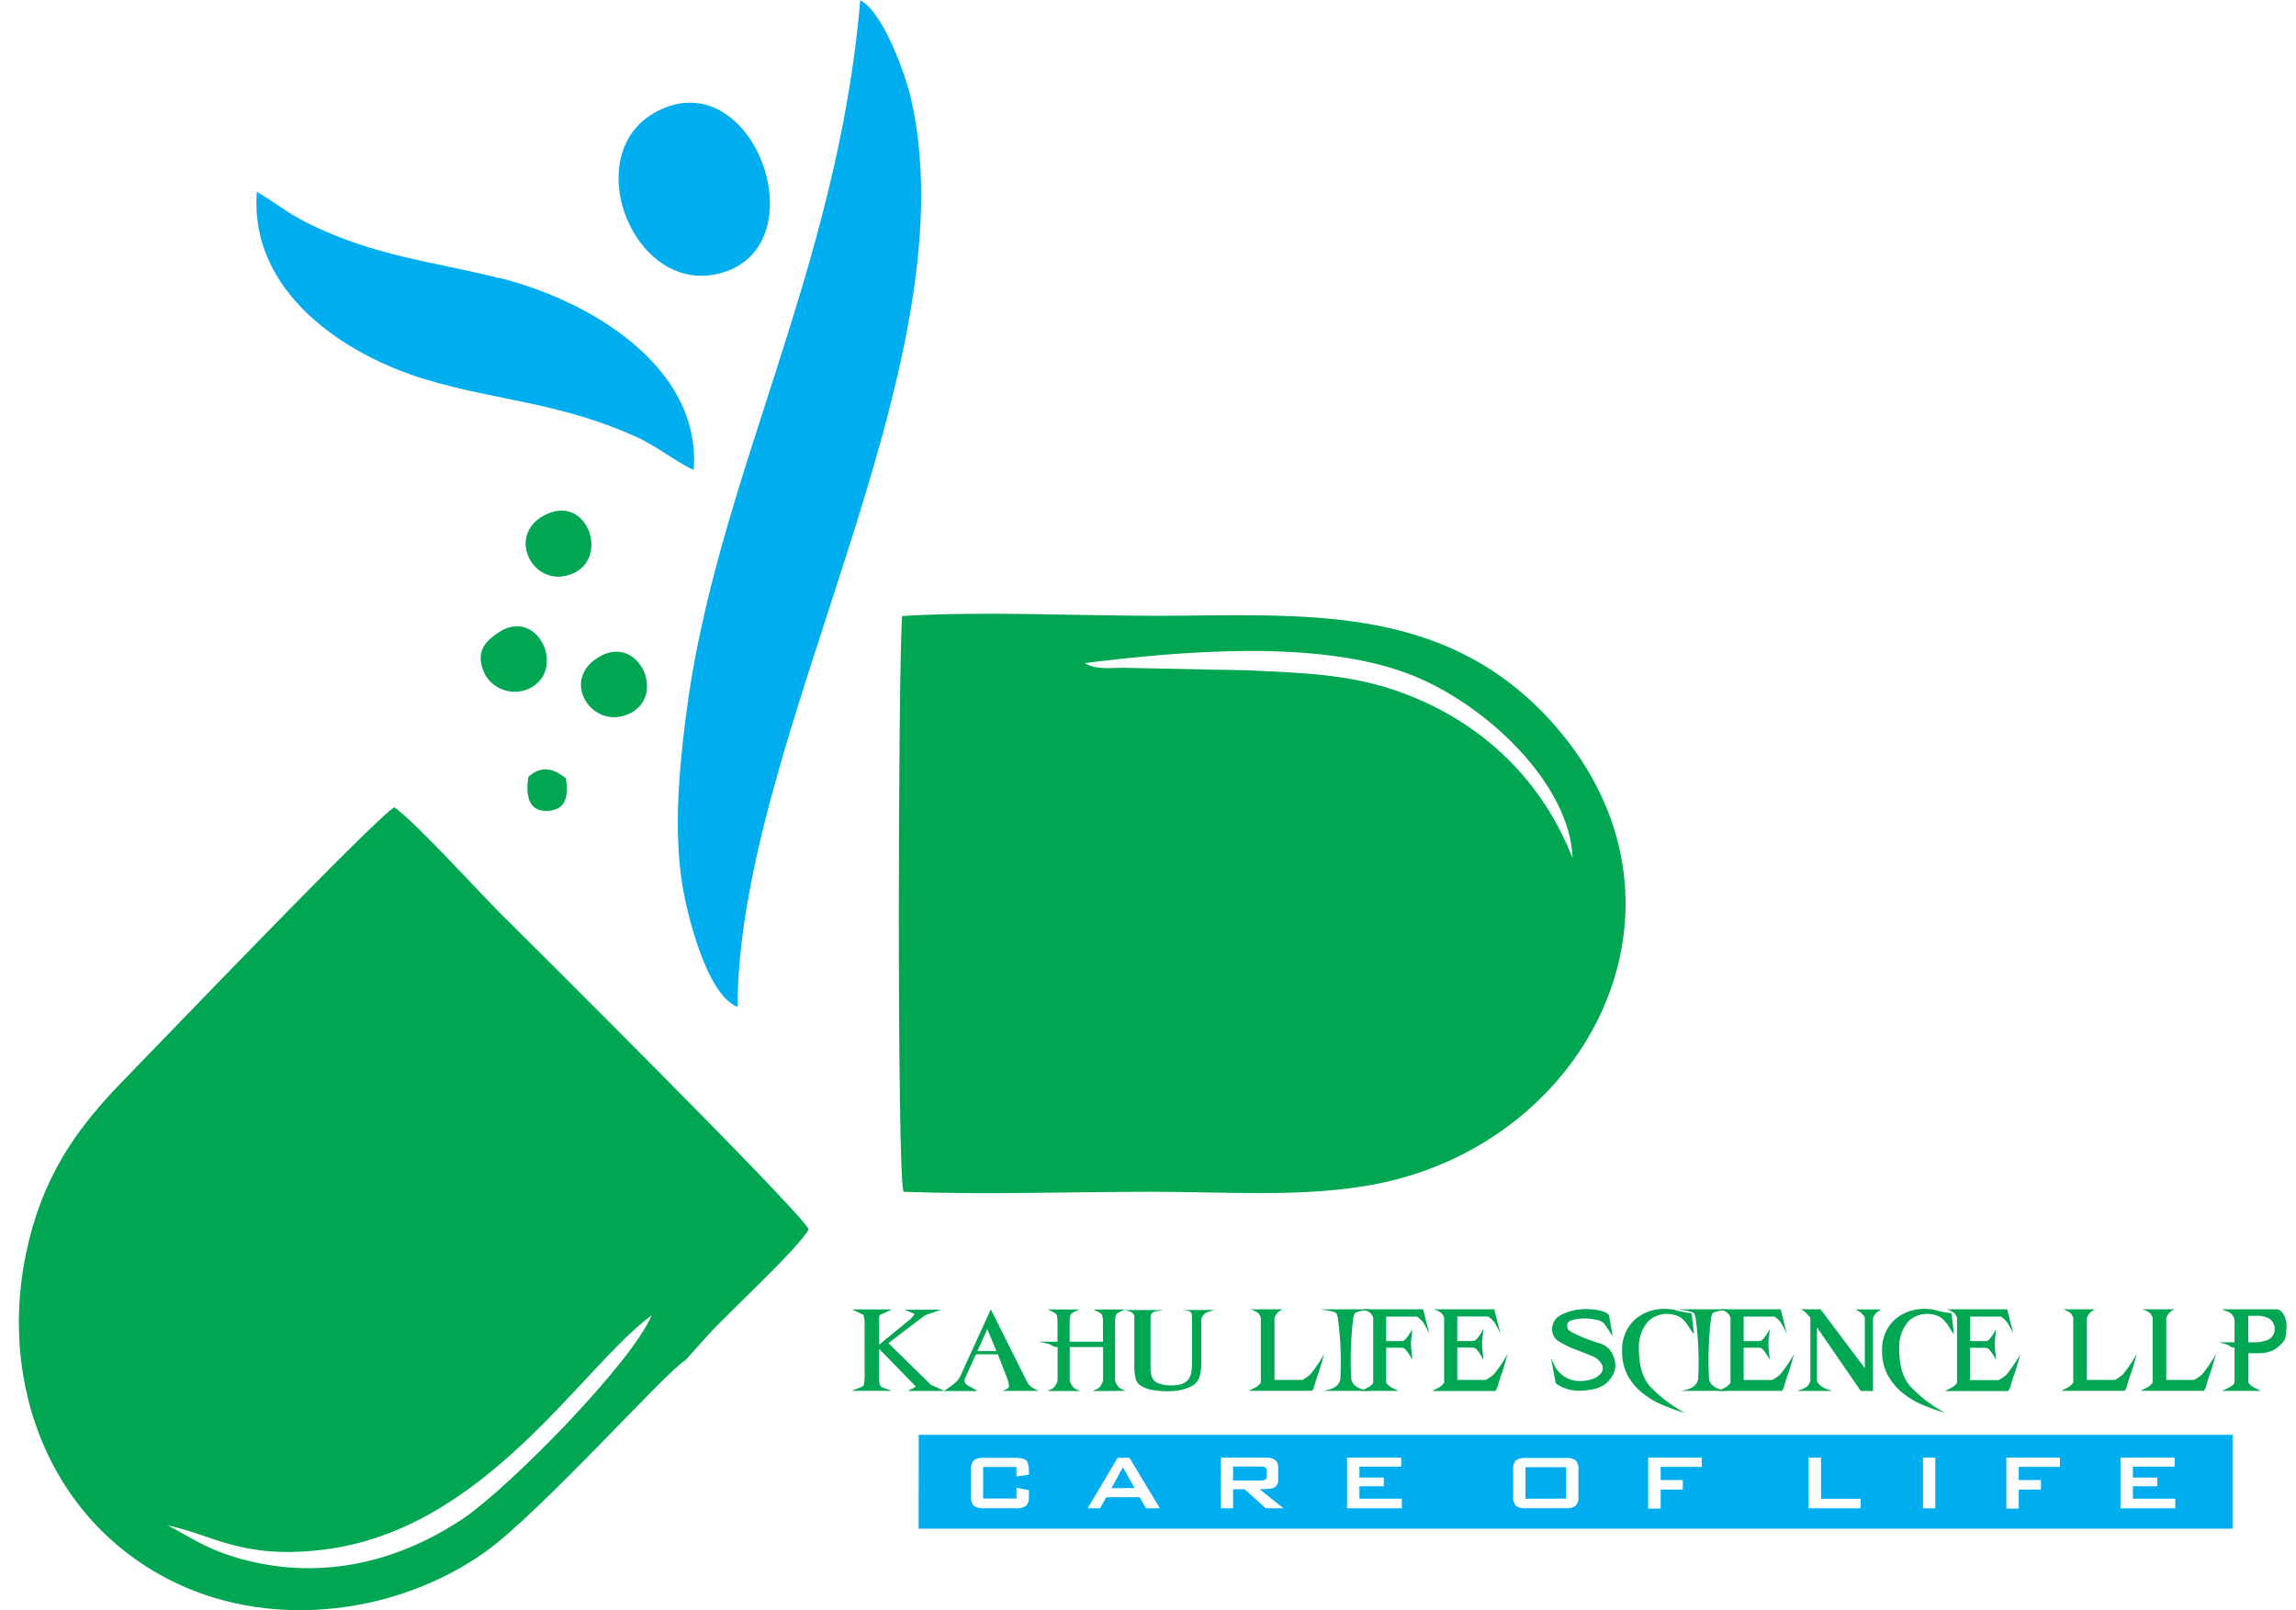 <svg id="Layer_1" data-name="Layer 1" xmlns="http://www.w3.org/2000/svg" viewBox="0 0 482 338"><defs><style>.cls-1,.cls-3{fill:#00a651;}.cls-1,.cls-2{fill-rule:evenodd;}.cls-2{fill:#00aeef;}</style></defs><path class="cls-1" d="M143.88,285.56l4.83-5.38c4.08-4.52,18.84-18.05,21.07-22.12-2-4.06-60.26-61.87-65-66.59-4.87-4.89-17.55-18.87-22-22-3.95,2.21-50.59,50.95-54.83,55.23-9,9.15-16.91,18.1-21.24,33.34-8.35,29.4,2.44,61.2,30.55,74.42,20.56,9.66,46.3,6.27,64.53-6.62,11.46-8.1,38.35-38.26,42.05-40.25M35.18,320.21c9.59,2,15.55,7.13,32.47,5.13,34.18-4,54.44-38.45,69.13-49.21-4.14,10-30,36.22-39.51,42.62-14.16,9.53-31.15,13.39-48.38,8C42.47,324.72,40,322.65,35.18,320.21Z"/><path class="cls-1" d="M189.67,250.18c17,.65,35.27,0,52.44,0,16.74,0,34.51,1.48,50.16-2.37,42.89-10.57,66-59.16,34.12-95.54-22.89-26.09-53.33-23-83.45-23-17,0-37-1-53.55.05-.85,11-1.11,116.28.28,120.87m38.08-111c20.93-2.6,48.72-4.88,67.64,2.15,16.14,6,34.25,23.09,34.74,38.83-6.23-16-18.66-28.62-36.37-34.95-10.4-3.72-19.95-3.92-31.85-4.51l-26.41-.53C232.88,140.24,229.89,140.57,227.75,139.22Z"/><path class="cls-2" d="M143.93,150.78c-1.39,11.24-2.47,23.33-.75,34.6.91,5.94,5.06,23.48,11.66,26,.06-56.24,48.82-133.8,36.57-190-1.25-5.73-6-18.86-10.82-21.33-4.84,57.47-30.51,101.11-36.66,150.77"/><path class="cls-2" d="M104.93,58.41c-14.68-3.66-26.43-4.65-40.4-11.6C60,44.54,57.4,42.24,53.92,40.28c-1.62,21,18.36,34.28,35.59,39.42,15.1,4.51,27.8,4.7,44.05,12,4.53,2.05,9.25,5.87,12.08,6.92,1.59-21.85-22.19-35.65-40.71-40.25"/><path class="cls-2" d="M139.76,22.54c-19.63,7.58-7.16,40.6,12.07,34.64,19.45-6,7.06-42-12.07-34.64"/><path class="cls-1" d="M115.18,107.75c-9.45,3.86-3.52,16.14,4.92,12.71,7.77-3.16,3.42-16.12-4.92-12.71"/><path class="cls-1" d="M126.11,137.7c-9,4.87-1.71,15.91,6.13,12.06,7.62-3.74,1.93-16.41-6.13-12.06"/><path class="cls-1" d="M104.57,132.84c-2.31,1.57-5.17,3.87-2.72,8.8a7.18,7.18,0,0,0,9.86,2.58c7-4.23,1-16.87-7.14-11.38"/><path class="cls-1" d="M110.92,163.08c-.52,3.33-.29,7.33,4,7.15,3.77-.16,4.53-2.89,3.87-6.87-2.77-2.14-5.14-2.68-7.88-.28"/><path class="cls-3" d="M184.55,283.15V288c0,1.11,0,1.83.06,2.13a1.24,1.24,0,0,0,.23.79l.35.31,2,.73-8.31,0c-.09,0,.28-.16,1.11-.46s1.27-.53,1.33-.68a11.61,11.61,0,0,0,.18-2.86v-8.73c0-.61,0-1.12,0-1.53a4,4,0,0,0-.05-.88l-.2-.82-2.39-1.12h8.36L184.81,276q-.23.12-.24.66c0,.35,0,.78,0,1.27v4.35l6.75-5.54.7-.9-2.13-.9,7.66,0-2.9,1a4.3,4.3,0,0,0-1,.59l-1.4,1.05-5.75,4.37,8.93,8.76,2.86,1.28-7.7,0,1.71-.89Z"/><path class="cls-3" d="M204.88,284.3l-2.3,5.07c-.28.64,0,1.19.92,1.65a13.38,13.38,0,0,1,1.66,1h-7c.35-.24.85-.59,1.51-1.07a7.16,7.16,0,0,0,1.41-1.26,4.45,4.45,0,0,0,.71-1.22L208,274.86l7.59,15.19a3.31,3.31,0,0,0,1.23,1.32l.83.42a3.26,3.26,0,0,0,.37.19h-7.65a4.66,4.66,0,0,0,.8-.3c.42-.18.64-.42.67-.72a8.69,8.69,0,0,0-.71-2.4c-.51-1.33-1.06-2.74-1.65-4.26Zm4.3-.68L207.27,279l-2.08,4.63Z"/><path class="cls-3" d="M232.84,292l-3.47,0a6.5,6.5,0,0,0,1.37-.68,4.35,4.35,0,0,0,.83-1.48v-7.07h-7v7.07a4,4,0,0,0,.83,1.48,5.66,5.66,0,0,0,1.36.68l-3.47,0-3.45,0a6.1,6.1,0,0,0,1.36-.68,4.06,4.06,0,0,0,.82-1.48v-7.07h-.42a3.62,3.62,0,0,1-.85-.36,4.44,4.44,0,0,0-.85-.37l-1.81-.38H222v-4.37a7.16,7.16,0,0,0-.15-1.21c-.09-.3-.73-.69-1.91-1.18h6.66c-1.18.49-1.81.88-1.89,1.18a4.92,4.92,0,0,0-.16,1.21v4.37h7v-4.37a6,6,0,0,0-.17-1.21c-.09-.3-.72-.69-1.9-1.18h6.67c-1.19.49-1.82.88-1.89,1.18a4.84,4.84,0,0,0-.17,1.21V289.8a3.91,3.91,0,0,0,.82,1.48,5.71,5.71,0,0,0,1.38.68Z"/><path class="cls-3" d="M241.54,276.54l0,7.14c0,1.08,0,1.95,0,2.61s0,1.11,0,1.36a5.57,5.57,0,0,0,.25,1.33,2.19,2.19,0,0,0,1.35,1.38,7.32,7.32,0,0,0,2.77.47c1.77,0,3-.44,3.6-1.31a3.76,3.76,0,0,0,.58-1.4,13.79,13.79,0,0,0,.15-2.3v-2l0-7.46c0-.63-.23-1-.65-1.13A7.81,7.81,0,0,0,248,275h6.79c.15,0-.25.14-1.19.41a2,2,0,0,0-1.41,2.24v6.49c0,.33,0,.64,0,.91s0,.51,0,.71a10.45,10.45,0,0,1-.44,3.48,3.58,3.58,0,0,1-2,1.95,10.47,10.47,0,0,1-3.27.81,16.86,16.86,0,0,1-3.85-.12,6.94,6.94,0,0,1-3-.9,2.54,2.54,0,0,1-1.2-1.48,10.92,10.92,0,0,1-.3-3.06l0-9.85a1.15,1.15,0,0,0-.55-1.1,5.66,5.66,0,0,0-1.72-.48h8.29a5.54,5.54,0,0,1-1.2.2C242,275.29,241.54,275.75,241.54,276.54Z"/><path class="cls-3" d="M265.83,274.86h3.38a5.85,5.85,0,0,0-.6.37,2.87,2.87,0,0,0-.59.56,3.78,3.78,0,0,0-.47.88v13h5.86a7.62,7.62,0,0,0,1.71-1.21,29.37,29.37,0,0,0,2.86-4.24c-.59,2.12-1,3.49-1.23,4.1a22.46,22.46,0,0,0-.72,2.28c-.25.9-.47,1.36-.68,1.36H262.18l1.28-.65a3.55,3.55,0,0,0,1.23-1.06V276.55c-.16-.3-.32-.57-.47-.82a4.22,4.22,0,0,0-1.76-.87Z"/><path class="cls-3" d="M287.8,274.86c-2.17.29-3.31.59-3.43.9a4.4,4.4,0,0,0-.26.78,72.43,72.43,0,0,0-.44,12.94q.39,2.11,4,2.5h-10c2.29-.3,3.52-1.13,3.71-2.52a66.39,66.39,0,0,0-.55-12.92,7,7,0,0,0-.26-.78q-.19-.47-3.42-.9Z"/><path class="cls-3" d="M298.76,274.86l1.3,5.16c-.26-.56-.59-1.2-1-1.94a4.62,4.62,0,0,0-1.64-1.7H291v5.15h3.21a1.5,1.5,0,0,0,.61-.15,7.73,7.73,0,0,0,1.63-2.41,12.23,12.23,0,0,1-.11,1.58,10.44,10.44,0,0,0-.12,1.56,11.66,11.66,0,0,0,.12,1.68,13,13,0,0,1,.11,1.68,8,8,0,0,0-1.63-2.41,1.94,1.94,0,0,0-.61-.15H291v7.36a3.68,3.68,0,0,0,1.24,1.06l1.29.65h-7.78l1.27-.65a2.84,2.84,0,0,0,1-.69,3,3,0,0,0,.26-.37V276.55c-.16-.3-.32-.57-.47-.82a4.22,4.22,0,0,0-1.76-.87Z"/><path class="cls-3" d="M313.7,274.86,315,280c-.25-.56-.58-1.2-1-1.94a4.59,4.59,0,0,0-1.63-1.7h-6.44v5.15h3.21a1.47,1.47,0,0,0,.61-.15,8,8,0,0,0,1.62-2.41,10.71,10.71,0,0,1-.12,1.58,11.93,11.93,0,0,0-.11,1.56,13.29,13.29,0,0,0,.11,1.68,11.45,11.45,0,0,1,.12,1.68,8.34,8.34,0,0,0-1.62-2.41,1.88,1.88,0,0,0-.61-.15h-3.21v6.78h6a7.62,7.62,0,0,0,1.71-1.21,31.27,31.27,0,0,0,2.86-4.24c-.59,2.12-1,3.49-1.23,4.1s-.48,1.38-.73,2.28S314,292,313.82,292H300.67l1.27-.65a3.65,3.65,0,0,0,1.23-1.06V276.55l-.47-.82a4.22,4.22,0,0,0-1.76-.87Z"/><path class="cls-3" d="M337.83,276.29l.73,4.23c-.75-1.15-1.33-2-1.74-2.62a2.82,2.82,0,0,0-1.66-.83,10.79,10.79,0,0,0-2.62-.28,8.74,8.74,0,0,0-2.44.32c-.72.21-1.08.55-1.09,1a6.13,6.13,0,0,0,.07.75c.05.36.88.88,2.48,1.57a36.74,36.74,0,0,0,4.33,1.6,4.13,4.13,0,0,1,2.76,2.57,4.52,4.52,0,0,1,.23,3.4,6.71,6.71,0,0,1-1.67,2.39,6.53,6.53,0,0,1-3.44,1.35,11.88,11.88,0,0,1-3.37.16,12.61,12.61,0,0,1-2.07-.54,5.63,5.63,0,0,1-1.73-1l-.21-1.08c-.11-.56-.23-1.14-.34-1.75s-.25-1.39-.43-2.34c.27.5.48.95.65,1.34a6,6,0,0,0,1,1.47,5.34,5.34,0,0,0,2.07,1.45,5.78,5.78,0,0,0,2.46.46,7.91,7.91,0,0,0,2.54-.43,3.81,3.81,0,0,0,1.77-1.21,1.71,1.71,0,0,0,.14-1.87,3.87,3.87,0,0,0-2.16-1.78c-1.12-.46-2.28-.92-3.5-1.39a19.13,19.13,0,0,1-3.27-1.6,2.84,2.84,0,0,1-1.47-2.42,3.22,3.22,0,0,1,1.78-3.12,10.28,10.28,0,0,1,4.06-1.21,13.73,13.73,0,0,1,4.15.22C337.06,275.43,337.74,275.81,337.83,276.29Z"/><path class="cls-3" d="M340.54,283.56a8.47,8.47,0,0,1,2.45-6.34,9.2,9.2,0,0,1,6.77-2.44,8.21,8.21,0,0,1,2.23.31,18.25,18.25,0,0,0,2.34.49l.8.12.47,4.2c0,.23-.28-.18-1-1.23a7.24,7.24,0,0,0-1.64-2,5.79,5.79,0,0,0-5.35-.36,4.8,4.8,0,0,0-1.85,1.35,8.29,8.29,0,0,0-1.7,5.51c0,3.43.76,6,2.26,7.79a28.88,28.88,0,0,0,7.42,5.65,40.18,40.18,0,0,1-4.71-1.67,17.39,17.39,0,0,1-4.26-2.53,12.39,12.39,0,0,1-3.09-3.7A10.51,10.51,0,0,1,340.54,283.56Z"/><path class="cls-3" d="M362.91,274.86c-2.17.29-3.31.59-3.43.9a4.4,4.4,0,0,0-.26.78,72.43,72.43,0,0,0-.44,12.94q.39,2.11,4,2.5h-10c2.29-.3,3.52-1.13,3.71-2.52a66.39,66.39,0,0,0-.55-12.92,7,7,0,0,0-.26-.78q-.2-.47-3.42-.9Z"/><path class="cls-3" d="M373.83,274.86l1.28,5.16c-.25-.56-.58-1.2-1-1.94a4.52,4.52,0,0,0-1.63-1.7h-6.43v5.15h3.21a1.43,1.43,0,0,0,.6-.15,8,8,0,0,0,1.62-2.41,12.23,12.23,0,0,1-.11,1.58,10.44,10.44,0,0,0-.12,1.56,11.66,11.66,0,0,0,.12,1.68,13,13,0,0,1,.11,1.68,8.34,8.34,0,0,0-1.62-2.41,1.84,1.84,0,0,0-.6-.15h-3.21v6.78h6a7.19,7.19,0,0,0,1.71-1.21,30.29,30.29,0,0,0,2.86-4.24c-.58,2.12-1,3.49-1.22,4.1a22,22,0,0,0-.74,2.28c-.24.9-.47,1.36-.67,1.36H360.79l1.28-.65a3.62,3.62,0,0,0,1.22-1.06V276.55l-.47-.82a4.15,4.15,0,0,0-1.75-.87Z"/><path class="cls-3" d="M382.2,274.86l9.28,12.35V276.54a3.86,3.86,0,0,0-.86-1,5.71,5.71,0,0,0-1.16-.66h5.42l-.62.41a2.87,2.87,0,0,0-.59.54,3.3,3.3,0,0,0-.47.89V292h-2.57l-9.19-13.35V290a3.84,3.84,0,0,0,1.06,1.12,5.37,5.37,0,0,0,1.27.59l.84.28h-7.32l.78-.27a4.72,4.72,0,0,0,1.21-.61,2.34,2.34,0,0,0,.77-1.3V276.61c-.9-1.06-1.52-1.62-1.85-1.68l-.36-.07Z"/><path class="cls-3" d="M395.11,283.56a8.47,8.47,0,0,1,2.45-6.34,9.2,9.2,0,0,1,6.77-2.44,8.14,8.14,0,0,1,2.22.31,18.77,18.77,0,0,0,2.35.49l.8.12.47,4.2c0,.23-.29-.18-.95-1.23a7.24,7.24,0,0,0-1.64-2,5.47,5.47,0,0,0-3-.85,5.57,5.57,0,0,0-2.34.49,4.84,4.84,0,0,0-1.84,1.35,8.29,8.29,0,0,0-1.7,5.51q0,5.15,2.26,7.79a28.8,28.8,0,0,0,7.41,5.65,40.69,40.69,0,0,1-4.7-1.67,17.39,17.39,0,0,1-4.26-2.53,12.39,12.39,0,0,1-3.09-3.7A10.51,10.51,0,0,1,395.11,283.56Z"/><path class="cls-3" d="M421.37,274.86l1.29,5.16c-.25-.56-.59-1.2-1-1.94a4.59,4.59,0,0,0-1.63-1.7h-6.44v5.15h3.21a1.47,1.47,0,0,0,.61-.15A8,8,0,0,0,419,279a10.71,10.71,0,0,1-.12,1.58,11.93,11.93,0,0,0-.11,1.56,13.29,13.29,0,0,0,.11,1.68,11.45,11.45,0,0,1,.12,1.68,8.34,8.34,0,0,0-1.62-2.41,1.88,1.88,0,0,0-.61-.15h-3.21v6.78h6a7.62,7.62,0,0,0,1.71-1.21,32.31,32.31,0,0,0,2.86-4.24c-.59,2.12-1,3.49-1.23,4.1a22.24,22.24,0,0,0-.73,2.28c-.25.9-.47,1.36-.68,1.36H408.34l1.27-.65a3.65,3.65,0,0,0,1.23-1.06V276.55l-.47-.82a4.22,4.22,0,0,0-1.76-.87Z"/><path class="cls-3" d="M436.38,274.86h3.38a5.85,5.85,0,0,0-.6.37,2.87,2.87,0,0,0-.59.56,3.78,3.78,0,0,0-.47.88v13H444a7.62,7.62,0,0,0,1.71-1.21,29.37,29.37,0,0,0,2.86-4.24c-.59,2.12-1,3.49-1.23,4.1a22.46,22.46,0,0,0-.72,2.28c-.25.9-.47,1.36-.68,1.36H432.73l1.28-.65a3.55,3.55,0,0,0,1.23-1.06V276.55c-.16-.3-.32-.57-.47-.82a4.22,4.22,0,0,0-1.76-.87Z"/><path class="cls-3" d="M453.05,274.86h3.38a5.85,5.85,0,0,0-.6.37,2.93,2.93,0,0,0-.6.56,3.78,3.78,0,0,0-.46.88v13h5.85a7.19,7.19,0,0,0,1.71-1.21,29.06,29.06,0,0,0,2.87-4.24c-.59,2.12-1,3.49-1.23,4.1s-.48,1.38-.73,2.28-.47,1.36-.68,1.36H449.39l1.29-.65a3.74,3.74,0,0,0,1.23-1.06V276.55c-.17-.3-.32-.57-.47-.82a4.29,4.29,0,0,0-1.76-.87Z"/><path class="cls-3" d="M474.25,284.07c-.34,0-.75,0-1.24,0h-1v6.2a3.43,3.43,0,0,0,1.27,1.06l1.35.65h-8.15l1.35-.65a3.15,3.15,0,0,0,1-.69,2.58,2.58,0,0,0,.27-.37v-7.38h-.35a3,3,0,0,1-.7-.34,3,3,0,0,0-.71-.37l-1.48-.39h3.24v-4a2.27,2.27,0,0,0-1.39-2.44c-.93-.33-1.33-.49-1.2-.49h11.37a1.39,1.39,0,0,1,1,.43,3.6,3.6,0,0,1,.67.91,5.66,5.66,0,0,1,.47,2.32,11.42,11.42,0,0,1-.15,1.71,2.91,2.91,0,0,1-.53,1.42,7.58,7.58,0,0,1-2.08,1.77A7,7,0,0,1,474.25,284.07ZM472,281.79c.93,0,1.67,0,2.24-.06a5.83,5.83,0,0,0,1.28-.29,2.43,2.43,0,0,0,2-2.42,2.52,2.52,0,0,0-1.28-2.3,6,6,0,0,0-2.83-.5l-.75,0-.69,0Z"/><path class="cls-2" d="M456.66,316.63h-11.5V306h11.37v1.88h-8.77v2.3h5.12V312h-5.12v2.61h8.9Zm-24.22-8.7h-8.65v2.76h4.66v2h-4.66v4h-2.6V306h11.25Zm-26.16,8.7H403.7V306h2.58Zm-15.68,0H379.68V306h2.61v8.62h8.31Zm-33.34-8.7h-8.64v2.76h4.66v2h-4.66v4H346V306h11.25Zm-28.48,6.67V308h-8.54v6.62Zm2.58-.48a2.58,2.58,0,0,1-.6,2,3.48,3.48,0,0,1-2.15.5h-8.2a3.48,3.48,0,0,1-2.15-.49,2.57,2.57,0,0,1-.6-2v-5.58a2.56,2.56,0,0,1,.6-2,3.48,3.48,0,0,1,2.15-.49h8.2a3.48,3.48,0,0,1,2.15.49,2.56,2.56,0,0,1,.6,2Zm-37.07,2.51h-11.5V306h11.37v1.88h-8.77v2.3h5.11V312h-5.11v2.61h8.9Zm-28.36-6.69v-1.23c0-.57-.39-.85-1.18-.85h-5.89v2.93h5.89C265.54,310.79,265.93,310.51,265.93,309.94Zm3.51,6.69h-3.71l-4.44-4h-2.43v4h-2.55V306h9.54c1.66,0,2.48.69,2.48,2.05v2.51a1.72,1.72,0,0,1-1.32,1.9,13.92,13.92,0,0,1-2.61.13Zm-31.24-4.26L235.72,308l-2.38,4.41Zm5.29,4.26h-2.91l-1.33-2.33h-7l-1.33,2.33h-2.58l6.29-10.6h2.48ZM216,314.12a2.54,2.54,0,0,1-.61,2,3.54,3.54,0,0,1-2.17.5h-6.61a3.49,3.49,0,0,1-2.16-.5,2.58,2.58,0,0,1-.6-2v-5.58a2.58,2.58,0,0,1,.6-2,3.49,3.49,0,0,1,2.16-.5h6.61c1.32,0,2.14.28,2.45.83a6.58,6.58,0,0,1,.33,2.7l-2.61.38v-2h-7v6.62h7v-2.26l2.61.53Zm-23.13-12.91H468.68v19.7H192.85Z"/></svg>